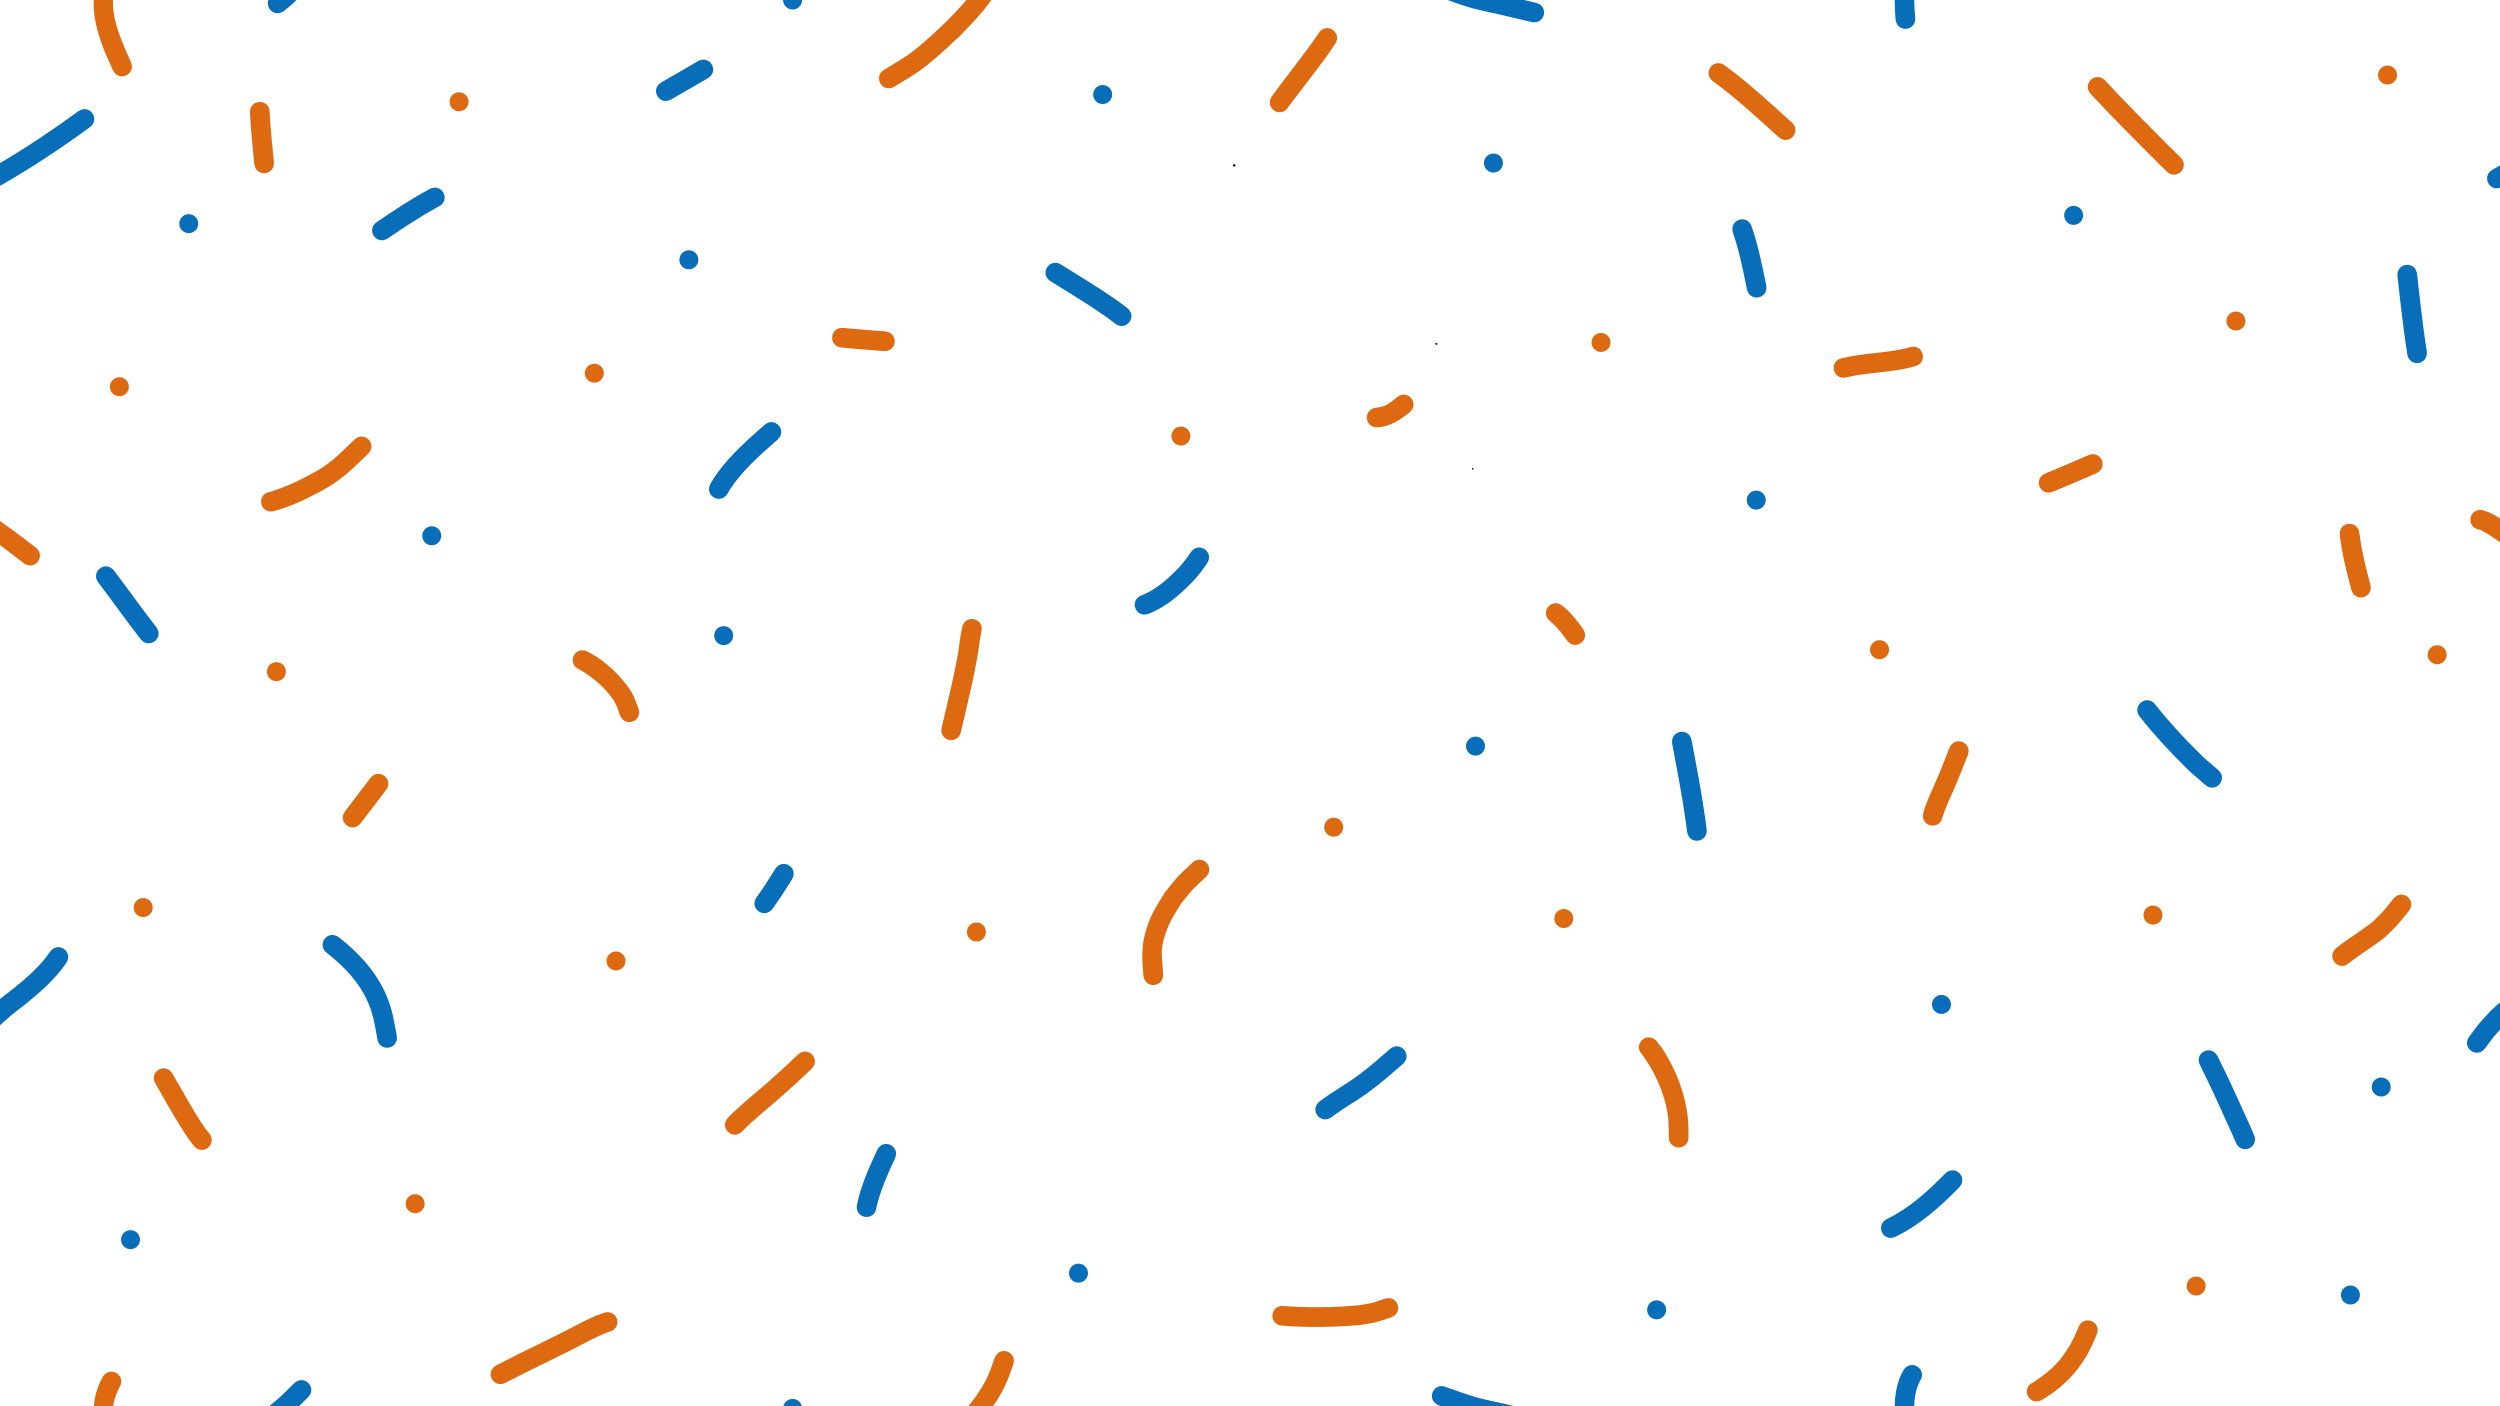 <?xml version="1.0" encoding="UTF-8" standalone="no"?>
<!-- Created with Inkscape (http://www.inkscape.org/) -->

<svg
   width="1920"
   height="1080"
   viewBox="0 0 508 285.75"
   version="1.1"
   id="svg179935"
   inkscape:version="1.1.1 (3bf5ae0d25, 2021-09-20)"
   sodipodi:docname="light_bg.svg"
   xmlns:inkscape="http://www.inkscape.org/namespaces/inkscape"
   xmlns:sodipodi="http://sodipodi.sourceforge.net/DTD/sodipodi-0.dtd"
   xmlns="http://www.w3.org/2000/svg"
   xmlns:svg="http://www.w3.org/2000/svg">
  <sodipodi:namedview
     id="namedview179937"
     pagecolor="#505050"
     bordercolor="#eeeeee"
     borderopacity="1"
     inkscape:pageshadow="0"
     inkscape:pageopacity="0"
     inkscape:pagecheckerboard="0"
     inkscape:document-units="mm"
     showgrid="false"
     units="px"
     inkscape:zoom="0.21859707"
     inkscape:cx="466.61192"
     inkscape:cy="894.33951"
     inkscape:window-width="1920"
     inkscape:window-height="1080"
     inkscape:window-x="1366"
     inkscape:window-y="0"
     inkscape:window-maximized="1"
     inkscape:current-layer="layer1" />
  <defs
     id="defs179932" />
  <g
     inkscape:label="Layer 1"
     inkscape:groupmode="layer"
     id="layer1">
    <rect
       style="display:inline;fill:#ffffff;fill-opacity:1;stroke:none;stroke-width:0.794"
       id="rect55424"
       width="508"
       height="285.75"
       x="-5.6843419e-14"
       y="-4.2632564e-14" />
    <g
       id="g55518-6-3"
       style="display:inline"
       inkscape:label="particles"
       transform="matrix(0.265,0,0,0.265,3.2599438e-6,-8.018522e-6)"
       sodipodi:insensitive="true">
      <g
         id="g3393-9-6"
         inkscape:label="blue"
         style="fill:#096eb9;fill-opacity:1">
        <path
           style="fill:#096eb9;fill-opacity:1;stroke-width:0.2;stroke-linecap:round;paint-order:markers fill stroke"
           id="path22544-7"
           d="m 514.557,76.316 c 9.39,-5.381 18.722,-10.858 28.102,-16.255 9.266,-5.332 1.726,-18.435 -7.54,-13.104 v 0 c -9.228,5.31 -18.414,10.69 -27.641,16 -9.446,5.006 -2.367,18.364 7.079,13.358 z" />
        <path
           style="fill:#096eb9;fill-opacity:1;stroke-width:0.2;stroke-linecap:round;paint-order:markers fill stroke"
           id="path22542-5"
           d="m 880.492,470.721 c 14.256,-5.494 25.434,-15.689 35.793,-26.578 6.585,-8.055 3.548,-4.045 9.168,-11.988 6.151,-8.743 -6.213,-17.442 -12.365,-8.699 v 0 c -4.754,6.8 -2.179,3.359 -7.774,10.286 -8.633,9.14 -17.823,17.861 -29.673,22.661 -10.125,3.431 -5.273,17.749 4.852,14.319 z" />
        <path
           style="fill:#096eb9;fill-opacity:1;stroke-width:0.2;stroke-linecap:round;paint-order:markers fill stroke"
           id="path22540-3"
           d="m 1453.719,948.213 c 18.695,-9.108 34.047,-22.932 48.477,-37.631 7.483,-7.635 -3.315,-18.217 -10.797,-10.582 v 0 c -13.239,13.533 -27.256,26.321 -44.448,34.694 -9.559,4.786 -2.791,18.304 6.768,13.519 z" />
        <path
           style="fill:#096eb9;fill-opacity:1;stroke-width:0.2;stroke-linecap:round;paint-order:markers fill stroke"
           id="path22538-5"
           d="m 1328.804,178.408 c 4.82,14.059 7.745,28.675 10.687,43.214 2.122,10.477 16.939,7.476 14.817,-3.001 v 0 c -3.045,-15.019 -6.082,-30.113 -11.049,-44.64 -3.13,-10.222 -17.586,-5.795 -14.456,4.427 z" />
        <path
           style="fill:#096eb9;fill-opacity:1;stroke-width:0.2;stroke-linecap:round;paint-order:markers fill stroke"
           id="path22536-6"
           d="m 672.035,925.996 c 2.977,-13.133 8.548,-25.463 14.181,-37.628 4.485,-9.704 -9.237,-16.047 -13.723,-6.343 v 0 c -6.293,13.636 -12.537,27.488 -15.484,42.302 -1.181,10.625 13.845,12.294 15.026,1.67 z" />
        <path
           style="fill:#096eb9;fill-opacity:1;stroke-width:0.2;stroke-linecap:round;paint-order:markers fill stroke"
           id="path22532-2"
           d="m 805.711,215.754 c 13.527,8.555 27.364,16.632 40.467,25.834 6.39,4.555 3.447,2.368 8.861,6.519 8.489,6.497 17.678,-5.508 9.188,-12.005 v 0 c -5.861,-4.478 -2.745,-2.17 -9.371,-6.893 -13.37,-9.358 -27.435,-17.643 -41.237,-26.34 -9.111,-5.592 -17.019,7.292 -7.909,12.884 z" />
        <path
           style="fill:#096eb9;fill-opacity:1;stroke-width:0.2;stroke-linecap:round;paint-order:markers fill stroke"
           id="path22530-9"
           d="m 1021.231,856.416 c 2.31,-1.626 4.584,-3.303 6.929,-4.877 8.073,-5.419 13.527,-8.407 21.643,-14.375 10.586,-7.784 15.939,-12.748 25.773,-21.261 8.079,-7 -1.821,-18.426 -9.9,-11.426 v 0 c -8.951,7.764 -14.757,13.106 -24.352,20.17 -9.544,7.027 -19.976,12.729 -29.431,19.88 -8.407,6.603 0.931,18.492 9.338,11.889 z" />
        <path
           style="fill:#096eb9;fill-opacity:1;stroke-width:0.2;stroke-linecap:round;paint-order:markers fill stroke"
           id="path22528-1"
           d="m 1282.213,570.233 c 3.742,19.684 7.495,39.342 10.344,59.185 0.354,2.738 0.708,5.475 1.062,8.213 1.372,10.602 16.365,8.662 14.993,-1.94 v 0 c -0.363,-2.808 -0.727,-5.615 -1.091,-8.422 -2.853,-19.847 -6.569,-39.518 -10.346,-59.202 -1.532,-10.58 -16.494,-8.413 -14.962,2.167 z" />
        <path
           style="fill:#096eb9;fill-opacity:1;stroke-width:0.2;stroke-linecap:round;paint-order:markers fill stroke"
           id="path22526-2"
           d="m 558.179,377.873 c 9.659,-16.046 24.027,-28.399 37.928,-40.651 8.017,-7.072 -1.984,-18.409 -10.001,-11.337 v 0 c -15.337,13.539 -31.1,27.301 -41.449,45.227 -4.781,9.562 8.741,16.323 13.522,6.761 z" />
        <path
           style="fill:#096eb9;fill-opacity:1;stroke-width:0.2;stroke-linecap:round;paint-order:markers fill stroke"
           id="path22524-7"
           d="m 592.399,696.782 c 5.319,-7.185 10.067,-14.768 14.804,-22.342 5.667,-9.065 -7.152,-17.079 -12.819,-8.014 v 0 c -4.513,7.221 -9.031,14.453 -14.095,21.306 -6.399,8.563 5.711,17.613 12.11,9.05 z" />
        <path
           style="fill:#096eb9;fill-opacity:1;stroke:none;stroke-width:3;paint-order:markers fill stroke"
           id="path55450-2-0"
           d="m 75.592,446.94 c 10.88,14.245 21.14,28.945 32.193,43.062 6.592,8.416 18.494,-0.906 11.902,-9.322 v 0 c -11.092,-14.156 -21.355,-28.92 -32.293,-43.189 -6.681,-8.345 -18.483,1.103 -11.802,9.448 z" />
        <path
           style="fill:#096eb9;fill-opacity:1;stroke:none;stroke-width:3;paint-order:markers fill stroke"
           id="path55452-5-9"
           d="m 330.084,144.606 c -14.265,7.488 -27.688,16.532 -41.016,25.559 -8.85,5.996 -0.371,18.512 8.48,12.516 v 0 c 12.476,-8.455 25.057,-16.845 38.281,-24.091 9.888,-4.062 4.143,-18.046 -5.745,-13.984 z" />
        <circle
           id="circle55456-4-3"
           style="fill:#096eb9;fill-opacity:1;stroke:none"
           cx="100.075"
           cy="950.566"
           r="7.289" />
        <circle
           id="circle55460-7-6"
           style="fill:#096eb9;fill-opacity:1;stroke:none"
           cx="331.046"
           cy="410.833"
           r="7.289" />
        <circle
           id="circle55464-4-0"
           style="fill:#096eb9;fill-opacity:1;stroke:none"
           cx="144.737"
           cy="171.492"
           r="7.289" />
        <path
           style="fill:#096eb9;fill-opacity:1;stroke:none;stroke-width:3;paint-order:markers fill stroke"
           id="path55436-4-6"
           d="m 1838.353,211.685 c 1.855,17.688 3.989,35.362 6.461,52.976 0.347,2.289 0.694,4.579 1.041,6.868 1.602,10.569 16.55,8.303 14.947,-2.266 v 0 c -0.339,-2.235 -0.678,-4.471 -1.017,-6.706 -2.436,-17.301 -4.516,-34.667 -6.359,-52.04 -0.826,-10.658 -15.899,-9.49 -15.073,1.168 z" />
        <path
           style="fill:#096eb9;fill-opacity:1;stroke:none;stroke-width:3;paint-order:markers fill stroke"
           id="path55438-7-2"
           d="m 1640.715,549.482 c 10.712,13.635 22.487,26.361 34.809,38.542 4.758,4.957 10.207,9.146 15.328,13.701 7.996,7.095 18.03,-4.213 10.034,-11.308 v 0 c -4.929,-4.364 -10.152,-8.399 -14.736,-13.146 -11.827,-11.682 -23.127,-23.888 -33.417,-36.961 -6.486,-8.498 -18.503,0.674 -12.018,9.172 z" />
        <path
           style="fill:#096eb9;fill-opacity:1;stroke:none;stroke-width:3;paint-order:markers fill stroke"
           id="path55426-3-6"
           d="m 1687.106,817.027 c 8.516,17.067 16.296,34.504 24.186,51.87 1.051,2.426 2.101,4.853 3.152,7.279 4.249,9.809 18.122,3.8 13.873,-6.009 v 0 c -1.087,-2.508 -2.173,-5.015 -3.26,-7.523 -8.056,-17.732 -15.988,-35.544 -24.729,-52.949 -5.185,-9.349 -18.406,-2.016 -13.221,7.332 z" />
        <circle
           id="circle55468-4-1"
           style="fill:#096eb9;fill-opacity:1;stroke:none"
           cx="1802.3"
           cy="993.02"
           r="7.289" />
        <circle
           id="circle55472-3-8"
           style="fill:#096eb9;fill-opacity:1;stroke:none"
           cx="1590.048"
           cy="165.142"
           r="7.289" />
        <circle
           id="circle55476-0-7"
           style="fill:#096eb9;fill-opacity:1;stroke:none"
           cx="1825.9"
           cy="833.53"
           r="7.289" />
        <circle
           id="path27285-9"
           style="fill:#096eb9;fill-opacity:1;stroke:#000000"
           cx="1101.439"
           cy="263.63"
           r="0.199" />
        <circle
           id="path27287-2"
           style="fill:#096eb9;fill-opacity:1;stroke:#000000"
           cx="1101.439"
           cy="263.63"
           r="0.199" />
        <circle
           id="path27289-0"
           style="fill:#096eb9;fill-opacity:1;stroke:#000000"
           cx="1129.301"
           cy="359.517"
           r="0.054" />
        <circle
           id="path27291-2"
           style="fill:#096eb9;fill-opacity:1;stroke:#000000"
           cx="1129.301"
           cy="359.517"
           r="0.054" />
        <circle
           id="path27295-3"
           style="fill:#096eb9;fill-opacity:1;stroke:#000000"
           cx="946.404"
           cy="126.788"
           r="0.313" />
        <circle
           id="path27297-7"
           style="fill:#096eb9;fill-opacity:1;stroke:#000000"
           cx="946.404"
           cy="126.788"
           r="0.313" />
        <circle
           id="circle27584-5"
           style="fill:#096eb9;fill-opacity:1;stroke:none"
           cx="554.917"
           cy="487.397"
           r="7.289" />
        <circle
           id="circle27586-9"
           style="fill:#096eb9;fill-opacity:1;stroke:none"
           cx="1145.161"
           cy="125.026"
           r="7.289" />
        <circle
           id="circle27588-2"
           style="fill:#096eb9;fill-opacity:1;stroke:none"
           cx="1131.408"
           cy="572.13"
           r="7.289" />
        <circle
           id="circle27590-2"
           style="fill:#096eb9;fill-opacity:1;stroke:none"
           cx="1488.704"
           cy="770.194"
           r="7.289" />
        <circle
           id="circle27592-8"
           style="fill:#096eb9;fill-opacity:1;stroke:none"
           cx="826.966"
           cy="976.241"
           r="7.289" />
        <circle
           id="circle27594-9"
           style="fill:#096eb9;fill-opacity:1;stroke:none"
           cx="528.23"
           cy="199.195"
           r="7.289" />
        <circle
           id="circle27596-7"
           style="fill:#096eb9;fill-opacity:1;stroke:none"
           cx="1346.671"
           cy="383.486"
           r="7.289" />
        <circle
           id="circle27598-3"
           style="fill:#096eb9;fill-opacity:1;stroke:none"
           cx="845.51"
           cy="72.481"
           r="7.289" />
        <circle
           id="circle27600-6"
           style="fill:#096eb9;fill-opacity:1;stroke:none"
           cx="1270.283"
           cy="1004.366"
           r="7.289" />
        <path
           style="fill:#096eb9;fill-opacity:1;stroke-width:0.2;stroke-linecap:round;paint-order:markers fill stroke"
           id="path75344-1"
           d="m 250.937,730.923 c 13.679,10.802 25.566,23.334 32.118,39.785 3.649,9.163 4.54,16.538 6.285,26.077 1.962,10.508 16.824,7.733 14.861,-2.775 v 0 c -2.185,-11.495 -3.075,-19.144 -7.713,-30.238 -7.702,-18.42 -21.219,-33.069 -36.792,-45.172 -8.713,-6.194 -17.472,6.129 -8.759,12.322 z" />
        <path
           id="path75350-2"
           style="fill:#096eb9;fill-opacity:1;stroke-width:0.2;stroke-linecap:round;paint-order:markers fill stroke"
           d="m 0,786.217 c 0.054,-0.06 0.059,-0.066 0.113,-0.127 3.083,-2.735 6.079,-5.571 9.25,-8.203 3.388,-2.812 6.996,-5.352 10.418,-8.123 11.324,-9.168 22.442,-18.907 30.766,-30.984 6.375,-8.581 -5.76,-17.597 -12.135,-9.016 -7.613,11.132 -17.918,20.005 -28.338,28.41 -3.288,2.653 -6.752,5.088 -10.002,7.787 C 0.048,765.981 0.024,766.003 0,766.023 Z"
           transform="translate(-4.5311899e-7,3.7109375e-5)" />
        <path
           id="path75456-9"
           style="fill:#096eb9;fill-opacity:1;stroke-width:0.2;stroke-linecap:round;paint-order:markers fill stroke"
           d="m 1920,786.217 v -20.193 c -3.385,2.817 -6.603,5.829 -9.904,8.744 -11.932,13.197 -6.426,6.518 -16.609,19.959 -6.437,8.535 5.634,17.639 12.07,9.104 8.952,-11.933 4.267,-6.185 14.443,-17.613 z" />
        <path
           id="path80382-3"
           style="fill:#096eb9;fill-opacity:1;stroke-width:0.2;stroke-linecap:round;paint-order:markers fill stroke"
           d="m 1467.814,3.7109375e-5 h -15.002 C 1452.791,4.934 1453.102,9.884 1453.508,14.736 c 0.918,10.65 15.981,9.35 15.062,-1.301 -0.392,-4.387 -0.76,-8.92 -0.756,-13.435 z" />
        <path
           id="path90378-1"
           style="fill:#096eb9;fill-opacity:1;stroke-width:0.2;stroke-linecap:round;paint-order:markers fill stroke"
           d="m 1466.059,1046.689 c -2.385,0.018 -4.838,1.216 -6.57,4.072 -5.148,9 -6.631,19.083 -6.676,29.238 h 15.002 c 0.01,-7.427 1.02,-14.805 4.6,-21.398 3.812,-6.284 -1.108,-11.952 -6.356,-11.912 z"
           transform="translate(-4.5311899e-7,3.7109375e-5)" />
        <path
           id="path80384-9"
           style="fill:#096eb9;fill-opacity:1;stroke-width:0.2;stroke-linecap:round;paint-order:markers fill stroke"
           d="m 227.459,3.7109375e-5 h -21.688 C 203.529,5.975 210.036,13.221 217.279,8.744 c 3.581,-2.702 6.929,-5.67 10.18,-8.744 z" />
        <path
           id="path90485-4"
           style="fill:#096eb9;fill-opacity:1;stroke-width:0.2;stroke-linecap:round;paint-order:markers fill stroke"
           d="m 231.357,1058.232 c -1.947,-0.059 -4.033,0.688 -5.924,2.576 -5.202,5.203 -10.396,10.416 -16.104,15.076 -1.85,1.144 -2.986,2.589 -3.559,4.115 h 21.688 c 2.937,-2.777 5.795,-5.64 8.656,-8.492 5.674,-5.665 1.083,-13.099 -4.758,-13.275 z"
           transform="translate(-4.5311899e-7,3.7109375e-5)" />
        <path
           id="path80386-7"
           style="fill:#096eb9;fill-opacity:1;stroke-width:0.2;stroke-linecap:round;paint-order:markers fill stroke"
           d="m 1109.924,0 c 6.262,2.254 12.534,4.501 18.941,6.273 5.166,1.429 11.749,2.788 17,3.932 9.493,2.094 18.926,4.449 28.395,6.652 10.412,2.423 13.84,-12.302 3.428,-14.725 C 1174.689,1.435 1171.695,0.715 1168.701,0 Z"
           transform="translate(-4.5311899e-7,3.7109375e-5)" />
        <path
           id="path90164-8"
           style="fill:#096eb9;fill-opacity:1;stroke-width:0.2;stroke-linecap:round;paint-order:markers fill stroke"
           d="m 1109.924,1080 h 58.777 c -6.532,-1.56 -13.062,-3.122 -19.621,-4.566 -4.115,-0.894 -11.596,-2.458 -15.697,-3.588 -8.232,-2.267 -16.211,-5.413 -24.293,-8.143 -9.745,-4.396 -15.961,9.386 -6.217,13.781 2.351,0.822 4.702,1.67 7.051,2.516 z" />
        <path
           id="circle87088-4"
           style="fill:#096eb9;fill-opacity:1;stroke:none"
           d="M 600.465,0 A 7.289,7.289 0 0 0 607.754,7.289 7.289,7.289 0 0 0 615.043,0 Z"
           transform="translate(-4.5311899e-7,3.7109375e-5)" />
        <path
           id="path90271-5"
           style="fill:#096eb9;fill-opacity:1;stroke:none"
           d="m 600.465,1080 h 14.578 a 7.289,7.289 0 0 0 -7.289,-7.289 7.289,7.289 0 0 0 -7.289,7.289 z" />
        <path
           id="path89235-0"
           style="fill:#096eb9;fill-opacity:1;stroke-width:0.2;stroke-linecap:round;paint-order:markers fill stroke"
           d="m 1920,125.059 c -2.83,1.668 -5.673,3.313 -8.529,4.934 -9.396,5.098 -2.185,18.387 7.211,13.289 0.442,-0.25 0.877,-0.511 1.318,-0.762 z"
           transform="translate(-4.5311899e-7,3.7109375e-5)" />
        <path
           id="path89341-3"
           style="fill:#096eb9;fill-opacity:1;stroke-width:0.2;stroke-linecap:round;paint-order:markers fill stroke"
           d="m -4.531189e-7,125.059 v 17.461 C 23.798,128.972 46.674,113.759 68.797,97.635 77.434,91.335 68.523,79.122 59.887,85.422 40.56,99.53 20.626,112.905 -4.531189e-7,125.059 Z" />
      </g>
      <g
         id="g2093-7-6"
         inkscape:label="orange"
         style="fill:#dd6911;fill-opacity:1">
        <path
           style="fill:#dd6911;fill-opacity:1;stroke:none;stroke-width:3;paint-order:markers fill stroke"
           id="path55434-8-1"
           d="m 1603.445,72.353 c 15.354,16.609 31.334,32.595 47.288,48.62 7.561,7.355 4.052,3.889 10.545,10.378 7.562,7.556 18.248,-3.139 10.686,-10.694 v 0 c -6.581,-6.575 -3.081,-3.119 -10.517,-10.35 -15.963,-16.033 -31.943,-32.033 -47.312,-48.643 -7.559,-7.559 -18.249,3.131 -10.69,10.69 z" />
        <path
           style="fill:#dd6911;fill-opacity:1;stroke:none;stroke-width:3;paint-order:markers fill stroke"
           id="path55432-6-0"
           d="m 1574.41,376.928 c 11.035,-4.494 21.96,-9.237 32.884,-13.994 9.801,-4.268 3.765,-18.129 -6.036,-13.861 v 0 c -10.955,4.771 -21.914,9.523 -32.978,14.036 -9.771,4.335 -3.64,18.154 6.131,13.819 z" />
        <path
           style="fill:#dd6911;fill-opacity:1;stroke:none;stroke-width:3;paint-order:markers fill stroke"
           id="path55430-8-6"
           d="m 1794.1,410.25 c 1.711,14.189 5.14,28.063 8.845,41.838 2.779,10.323 17.377,6.392 14.598,-3.93 v 0 c -3.471,-12.874 -6.689,-25.835 -8.37,-39.086 -0.833,-10.658 -15.905,-9.48 -15.072,1.178 z" />
        <path
           style="fill:#dd6911;fill-opacity:1;stroke:none;stroke-width:3;paint-order:markers fill stroke"
           id="path55428-8-3"
           d="m 1801.18,738.513 c 8.864,-7.024 18.622,-12.732 27.475,-19.798 5.931,-5.311 11.435,-11.142 16.253,-17.479 0.689,-0.852 1.377,-1.704 2.066,-2.556 6.709,-8.323 -5.062,-17.81 -11.771,-9.487 v 0 c -0.798,0.993 -1.597,1.986 -2.395,2.979 -3.951,5.389 -8.749,10.16 -13.597,14.738 -8.948,7.176 -18.937,12.823 -27.813,20.078 -8.15,6.918 1.633,18.444 9.783,11.526 z" />
        <circle
           id="circle55512-9-2"
           style="fill:#dd6911;fill-opacity:1;stroke:none"
           cx="1714.505"
           cy="246.176"
           r="7.289" />
        <circle
           id="circle55508-2-0"
           style="fill:#dd6911;fill-opacity:1;stroke:none"
           cx="1684.001"
           cy="986.135"
           r="7.289" />
        <circle
           id="circle55504-0-6"
           style="fill:#dd6911;fill-opacity:1;stroke:none"
           cx="1650.89"
           cy="701.679"
           r="7.289"
           inkscape:label="circle55504-0" />
        <circle
           id="circle55500-6-1"
           style="fill:#dd6911;fill-opacity:1;stroke:none"
           cx="1868.806"
           cy="502.049"
           r="7.289" />
        <circle
           id="circle55516-4-5"
           style="fill:#dd6911;fill-opacity:1;stroke:none"
           cx="1830.736"
           cy="57.527"
           r="7.289" />
        <path
           style="fill:#dd6911;fill-opacity:1;stroke:none;stroke-width:3;paint-order:markers fill stroke"
           id="path55442-1-5"
           d="m 283.805,596.884 c -6.471,8.249 -12.655,16.714 -19.065,25.012 -6.534,8.461 5.432,17.701 11.965,9.24 v 0 c 6.483,-8.396 12.744,-16.958 19.287,-25.307 6.325,-8.618 -5.862,-17.563 -12.188,-8.945 z" />
        <path
           style="fill:#dd6911;fill-opacity:1;stroke:none;stroke-width:3;paint-order:markers fill stroke"
           id="path55446-4-4"
           d="m 191.657,86.181 c 0.53,13.133 2.107,26.198 3.303,39.282 0.973,10.646 16.029,9.269 15.055,-1.376 v 0 c -1.155,-12.627 -2.659,-25.236 -3.24,-37.906 0,-10.69 -15.118,-10.69 -15.118,0 z" />
        <circle
           id="circle55480-6-7"
           style="fill:#dd6911;fill-opacity:1;stroke:none"
           cx="211.93"
           cy="515.024"
           r="7.289" />
        <circle
           id="circle55484-6-6"
           style="fill:#dd6911;fill-opacity:1;stroke:none"
           cx="352.009"
           cy="78.035"
           r="7.289" />
        <circle
           id="circle55488-2-5"
           style="fill:#dd6911;fill-opacity:1;stroke:none"
           cx="318.328"
           cy="922.992"
           r="7.289" />
        <circle
           id="circle55492-9-6"
           style="fill:#dd6911;fill-opacity:1;stroke:none"
           cx="109.813"
           cy="695.903"
           r="7.289" />
        <circle
           id="circle55496-8-9"
           style="fill:#dd6911;fill-opacity:1;stroke:none"
           cx="91.558"
           cy="296.532"
           r="7.289" />
        <path
           style="fill:#dd6911;fill-opacity:1;stroke:none;stroke-width:3;paint-order:markers fill stroke"
           id="path55440-4-3"
           d="m 119.527,831.409 c 8.259,14.39 16.093,28.998 25.58,42.634 1.152,1.473 2.304,2.945 3.456,4.418 6.605,8.405 18.492,-0.935 11.887,-9.341 v 0 c -0.981,-1.242 -1.963,-2.484 -2.944,-3.727 -9.495,-13.572 -17.112,-28.252 -25.495,-42.51 -6.029,-8.828 -18.513,-0.302 -12.485,8.526 z" />
        <path
           style="fill:#dd6911;fill-opacity:1;stroke-width:0.2;stroke-linecap:round;paint-order:markers fill stroke"
           id="path72532-7"
           d="m 891.778,746.357 c -0.158,-6.495 -1.486,-13.3 -0.661,-19.785 0.459,-3.607 1.389,-7.163 2.572,-10.601 3.725,-10.832 6.451,-14.014 12.482,-23.83 11.572,-13.839 5.439,-7.345 18.365,-19.517 7.752,-7.361 -2.658,-18.324 -10.41,-10.963 v 0 c -14.673,14.035 -7.689,6.511 -20.881,22.639 -6.803,11.341 -10.329,15.676 -14.309,28.367 -3.865,12.323 -3.332,23.072 -2.16,35.568 1.328,10.607 16.329,8.729 15.001,-1.878 z" />
        <path
           style="fill:#dd6911;fill-opacity:1;stroke-width:0.2;stroke-linecap:round;paint-order:markers fill stroke"
           id="path72534-4"
           d="m 1259.263,808.697 c 8.463,11.572 14.949,25.13 18.256,39.134 2.312,9.792 1.912,14.408 2.108,24.208 0.272,10.687 15.385,10.302 15.113,-0.385 v 0 c -0.136,-4.514 0.04,-9.048 -0.408,-13.542 -1.865,-18.685 -8.759,-37.046 -18.894,-52.827 -1.642,-2.556 -3.656,-4.852 -5.484,-7.278 -7.559,-7.559 -18.249,3.13 -10.691,10.69 z" />
        <path
           style="fill:#dd6911;fill-opacity:1;stroke-width:0.2;stroke-linecap:round;paint-order:markers fill stroke"
           id="path72538-5"
           d="m 645.155,266.51 c 10.76,1.003 21.535,1.825 32.308,2.663 10.658,0.83 11.831,-14.243 1.173,-15.072 v 0 c -10.533,-0.82 -21.067,-1.629 -31.588,-2.59 -10.606,-1.339 -12.5,13.66 -1.894,14.999 z" />
        <path
           style="fill:#dd6911;fill-opacity:1;stroke-width:0.2;stroke-linecap:round;paint-order:markers fill stroke"
           id="path72540-2"
           d="m 569.156,867.498 c 9.241,-9.493 19.748,-17.626 29.674,-26.368 10.858,-9.564 12.889,-11.629 23.288,-21.406 7.787,-7.324 -2.57,-18.337 -10.357,-11.013 v 0 c -10.106,9.507 -12.232,11.659 -22.786,20.955 -10.211,8.993 -21.01,17.369 -30.509,27.142 -7.559,7.559 3.131,18.249 10.69,10.69 z" />
        <path
           style="fill:#dd6911;fill-opacity:1;stroke-width:0.2;stroke-linecap:round;paint-order:markers fill stroke"
           id="path72542-5"
           d="m 444.541,513.409 c 10.616,6.362 21.549,15.368 27.592,26.384 1.492,2.719 2.168,5.812 3.252,8.718 3.99,9.917 18.016,4.274 14.025,-5.643 v 0 c -1.699,-4.01 -2.936,-8.249 -5.097,-12.03 -2.12,-3.711 -4.865,-7.046 -7.652,-10.286 -7.573,-8.803 -16.582,-16.027 -26.904,-21.332 -10.034,-3.689 -15.25,10.501 -5.216,14.19 z" />
        <path
           style="fill:#dd6911;fill-opacity:1;stroke-width:0.2;stroke-linecap:round;paint-order:markers fill stroke"
           id="path72544-4"
           d="m 1313.709,62.441 c 17.686,12.923 33.768,27.977 50.045,42.61 7.95,7.147 18.057,-4.096 10.107,-11.243 v 0 c -16.707,-15.019 -33.225,-30.452 -51.397,-43.692 -8.714,-6.192 -17.471,6.133 -8.756,12.324 z" />
        <path
           style="fill:#dd6911;fill-opacity:1;stroke-width:0.2;stroke-linecap:round;paint-order:markers fill stroke"
           id="path72546-7"
           d="m 1489.451,626.716 c 2.985,-9.452 7.603,-18.351 11.391,-27.477 2.754,-6.637 5.318,-13.352 7.977,-20.028 3.954,-9.932 -10.093,-15.523 -14.046,-5.591 v 0 c -2.595,6.523 -5.094,13.084 -7.785,19.568 -4.156,10.013 -9.28,19.765 -12.29,30.227 -2.335,10.432 12.418,13.734 14.753,3.302 z" />
        <path
           style="fill:#dd6911;fill-opacity:1;stroke-width:0.2;stroke-linecap:round;paint-order:markers fill stroke"
           id="path72548-4"
           d="m 982.845,1016.491 c 19.83,1.587 39.705,1.229 59.506,-0.443 16.136,-2.692 8.095,-0.785 24.104,-5.804 10.181,-3.26 5.571,-17.658 -4.61,-14.398 v 0 c -13.508,4.433 -6.585,2.706 -20.779,5.139 -18.819,1.622 -37.707,1.928 -56.558,0.48 -10.625,-1.177 -12.289,13.85 -1.664,15.026 z" />
        <path
           style="fill:#dd6911;fill-opacity:1;stroke-width:0.2;stroke-linecap:round;paint-order:markers fill stroke"
           id="path72552-4"
           d="m 463.726,1006.447 c -10.983,3.465 -20.996,9.453 -31.226,14.609 -11.498,5.795 -23.095,11.393 -34.644,17.087 -5.692,2.883 -11.385,5.767 -17.077,8.65 -9.536,4.831 -2.705,18.317 6.832,13.486 v 0 c 5.644,-2.859 11.287,-5.718 16.931,-8.577 0.169,-0.083 33.7,-16.611 34.911,-17.222 9.101,-4.587 18.004,-9.834 27.628,-13.293 10.424,-2.372 7.069,-17.113 -3.355,-14.741 z" />
        <path
           style="fill:#dd6911;fill-opacity:1;stroke-width:0.2;stroke-linecap:round;paint-order:markers fill stroke"
           id="path72558-3"
           d="m 737.842,480.859 c -0.341,1.725 -0.732,3.441 -1.023,5.175 -2.429,14.503 -0.01,2.47 -2.91,18.584 -2.401,13.343 -5.539,26.514 -8.649,39.704 -1.055,4.487 -2.111,8.974 -3.166,13.461 -2.448,10.406 12.269,13.868 14.716,3.462 v 0 c 1.055,-4.484 2.11,-8.969 3.164,-13.453 3.19,-13.536 6.396,-27.052 8.856,-40.745 2.782,-15.485 0.661,-4.95 2.823,-18.104 0.248,-1.509 0.583,-3.002 0.875,-4.503 2.532,-10.386 -12.156,-13.967 -14.688,-3.581 z" />
        <path
           style="fill:#dd6911;fill-opacity:1;stroke-width:0.2;stroke-linecap:round;paint-order:markers fill stroke"
           id="path72560-0"
           d="m 1464.148,266.361 c -13.693,3.733 -27.995,4.087 -41.943,6.335 -3.225,0.52 -6.409,1.267 -9.614,1.901 -10.483,2.094 -7.521,16.919 2.962,14.825 v 0 c 2.852,-0.576 5.684,-1.265 8.557,-1.729 14.891,-2.403 30.181,-2.754 44.752,-6.969 10.157,-3.333 5.443,-17.698 -4.714,-14.364 z" />
        <path
           style="fill:#dd6911;fill-opacity:1;stroke-width:0.2;stroke-linecap:round;paint-order:markers fill stroke"
           id="path72562-7"
           d="m 1565.016,1073.873 c 10.617,-6.15 20.266,-14.083 27.838,-23.78 1.684,-2.156 3.164,-4.464 4.747,-6.696 4.274,-6.202 7.202,-13.108 10.119,-20.002 4.149,-9.852 -9.784,-15.72 -13.933,-5.868 v 0 c -2.475,5.909 -4.923,11.845 -8.552,17.173 -3.214,4.613 -4.452,6.742 -8.304,10.866 -5.192,5.558 -11.348,10.098 -17.64,14.316 -9.894,4.048 -4.169,18.04 5.725,13.992 z" />
        <path
           style="fill:#dd6911;fill-opacity:1;stroke-width:0.2;stroke-linecap:round;paint-order:markers fill stroke"
           id="path72568-8"
           d="m 988.16,81.51 c 10.204,-13.326 20.547,-26.54 30.373,-40.15 1.713,-2.52 3.427,-5.041 5.14,-7.561 6.007,-8.843 -6.498,-17.338 -12.505,-8.495 v 0 c -1.631,2.403 -3.263,4.807 -4.894,7.21 -10.273,14.242 -21.317,27.899 -31.585,42.135 -4.852,9.526 8.62,16.387 13.471,6.861 z" />
        <path
           id="path72576-6"
           style="fill:#dd6911;fill-opacity:1;stroke-width:0.2;stroke-linecap:round;paint-order:markers fill stroke"
           d="m 741.047,0 c -4.795,5.651 -9.95,11.017 -15.133,16.266 -9.664,9.133 -19.236,18.393 -30.107,26.119 -2.724,1.936 -5.628,3.604 -8.459,5.379 -0.108,0.068 -7.4,4.547 -9.014,5.539 -9.353,5.177 -2.033,18.403 7.32,13.227 2.658,-1.619 7.384,-4.493 9.607,-5.887 2.896,-1.816 5.868,-3.522 8.656,-5.5 11.684,-8.287 21.989,-18.082 32.377,-27.887 C 744.793,18.695 753.158,9.811 760.227,0 Z"
           transform="translate(-4.5311899e-7,3.7109375e-5)" />
        <path
           id="path72683-8"
           style="fill:#dd6911;fill-opacity:1;stroke-width:0.2;stroke-linecap:round;paint-order:markers fill stroke"
           d="m 741.047,1080 h 19.18 c 2.953,-4.099 5.704,-8.342 8.105,-12.818 4.372,-8.148 5.484,-12.186 8.529,-20.686 3.579,-10.073 -10.667,-15.134 -14.246,-5.061 -2.47,7.023 -3.655,11.183 -7.186,17.867 -3.951,7.479 -8.932,14.274 -14.383,20.697 z" />
        <circle
           id="circle72686-8"
           style="fill:#dd6911;fill-opacity:1;stroke:none"
           cx="905.498"
           cy="334.347"
           r="7.289" />
        <circle
           id="circle72688-4"
           style="fill:#dd6911;fill-opacity:1;stroke:none"
           cx="1022.661"
           cy="634.282"
           r="7.289" />
        <circle
           id="circle72690-3"
           style="fill:#dd6911;fill-opacity:1;stroke:none"
           cx="472.347"
           cy="736.842"
           r="7.289" />
        <circle
           id="circle72692-1"
           style="fill:#dd6911;fill-opacity:1;stroke:none"
           cx="1227.659"
           cy="262.589"
           r="7.289" />
        <circle
           id="circle72694-4"
           style="fill:#dd6911;fill-opacity:1;stroke:none"
           cx="1199.099"
           cy="704.309"
           r="7.289" />
        <circle
           id="circle72696-9"
           style="fill:#dd6911;fill-opacity:1;stroke:none"
           cx="1441.234"
           cy="498.174"
           r="7.289" />
        <circle
           id="circle72698-2"
           style="fill:#dd6911;fill-opacity:1;stroke:none"
           cx="748.719"
           cy="714.623"
           r="7.289" />
        <circle
           id="circle72700-0"
           style="fill:#dd6911;fill-opacity:1;stroke:none"
           cx="455.731"
           cy="286.155"
           r="7.289" />
        <path
           style="fill:#dd6911;fill-opacity:1;stroke-width:0.2;stroke-linecap:round;paint-order:markers fill stroke"
           id="path72739-6"
           d="m 1188.439,476.207 c 5.12,4.138 9.228,9.25 12.954,14.631 6.117,8.767 18.515,0.116 12.399,-8.651 v 0 c -4.513,-6.429 -9.462,-12.551 -15.595,-17.528 -8.166,-6.899 -17.923,4.649 -9.757,11.548 z" />
        <path
           style="fill:#dd6911;fill-opacity:1;stroke-width:0.2;stroke-linecap:round;paint-order:markers fill stroke"
           id="path72934-8"
           d="m 1057.042,327.609 c 9.195,-0.681 16.564,-5.71 23.594,-11.213 8.373,-6.646 -1.025,-18.487 -9.398,-11.842 v 0 c -2.762,2.233 -6.58,5.509 -9.942,6.809 -1.459,0.564 -4.473,0.979 -6.129,1.244 -10.608,1.326 -8.732,16.327 1.875,15.001 z" />
        <path
           style="fill:#dd6911;fill-opacity:1;stroke-width:0.2;stroke-linecap:round;paint-order:markers fill stroke"
           id="path73242-9"
           d="m 209.351,392.091 c 11.37,-3.026 22.158,-7.745 32.537,-13.244 4.684,-2.481 9.408,-4.934 13.792,-7.914 11.378,-7.734 16.579,-13.435 26.445,-22.82 7.731,-7.383 -2.709,-18.317 -10.441,-10.934 v 0 c -8.199,7.861 -14.128,14.198 -23.543,20.65 -4.087,2.801 -8.505,5.094 -12.876,7.428 -9.034,4.824 -18.4,8.94 -28.213,11.892 -10.566,1.626 -8.267,16.568 2.299,14.942 z" />
        <path
           id="path79000-2"
           style="fill:#dd6911;fill-opacity:1;stroke-width:0.2;stroke-linecap:round;paint-order:markers fill stroke"
           d="m 71.832,0 c -0.551,11.659 2.475,23.351 6.949,35.721 2.2,6.083 5.125,11.88 7.688,17.82 4.262,9.804 18.127,3.777 13.865,-6.027 C 94.117,33.332 87.044,18.622 86.58,2.762 86.553,1.837 86.58,0.916 86.641,0 Z"
           transform="translate(-4.5311899e-7,3.7109375e-5)" />
        <path
           id="path89950-6"
           style="fill:#dd6911;fill-opacity:1;stroke-width:0.2;stroke-linecap:round;paint-order:markers fill stroke"
           d="m 71.832,1080 h 14.809 c 0.381,-5.778 2.415,-11.361 5.09,-16.42 5.422,-9.213 -7.608,-16.881 -13.029,-7.668 -4.456,8.151 -6.492,16.112 -6.869,24.088 z" />
        <path
           id="path79004-6"
           style="fill:#dd6911;fill-opacity:1;stroke-width:0.2;stroke-linecap:round;paint-order:markers fill stroke"
           d="m 1920,399.57 c -3.6,-2.513 -7.126,-4.825 -11.264,-6.623 -1.801,-0.783 -3.725,-1.245 -5.588,-1.867 -10.625,-1.181 -12.295,13.845 -1.67,15.025 1.912,0.986 4.677,2.388 6.246,3.391 4.147,2.649 8.236,5.515 12.275,8.475 z"
           transform="translate(-4.5311899e-7,3.7109375e-5)" />
        <path
           id="path90057-4"
           style="fill:#dd6911;fill-opacity:1;stroke-width:0.2;stroke-linecap:round;paint-order:markers fill stroke"
           d="m -4.531189e-7,399.57 v 18.4 C 6.13,422.462 12.148,427.177 18.068,431.734 c 8.472,6.519 17.691,-5.463 9.219,-11.982 -7.941,-6.108 -15.927,-12.187 -24.121,-17.955 -1.075,-0.756 -2.121,-1.497 -3.166,-2.227 z" />
      </g>
    </g>
  </g>
</svg>
